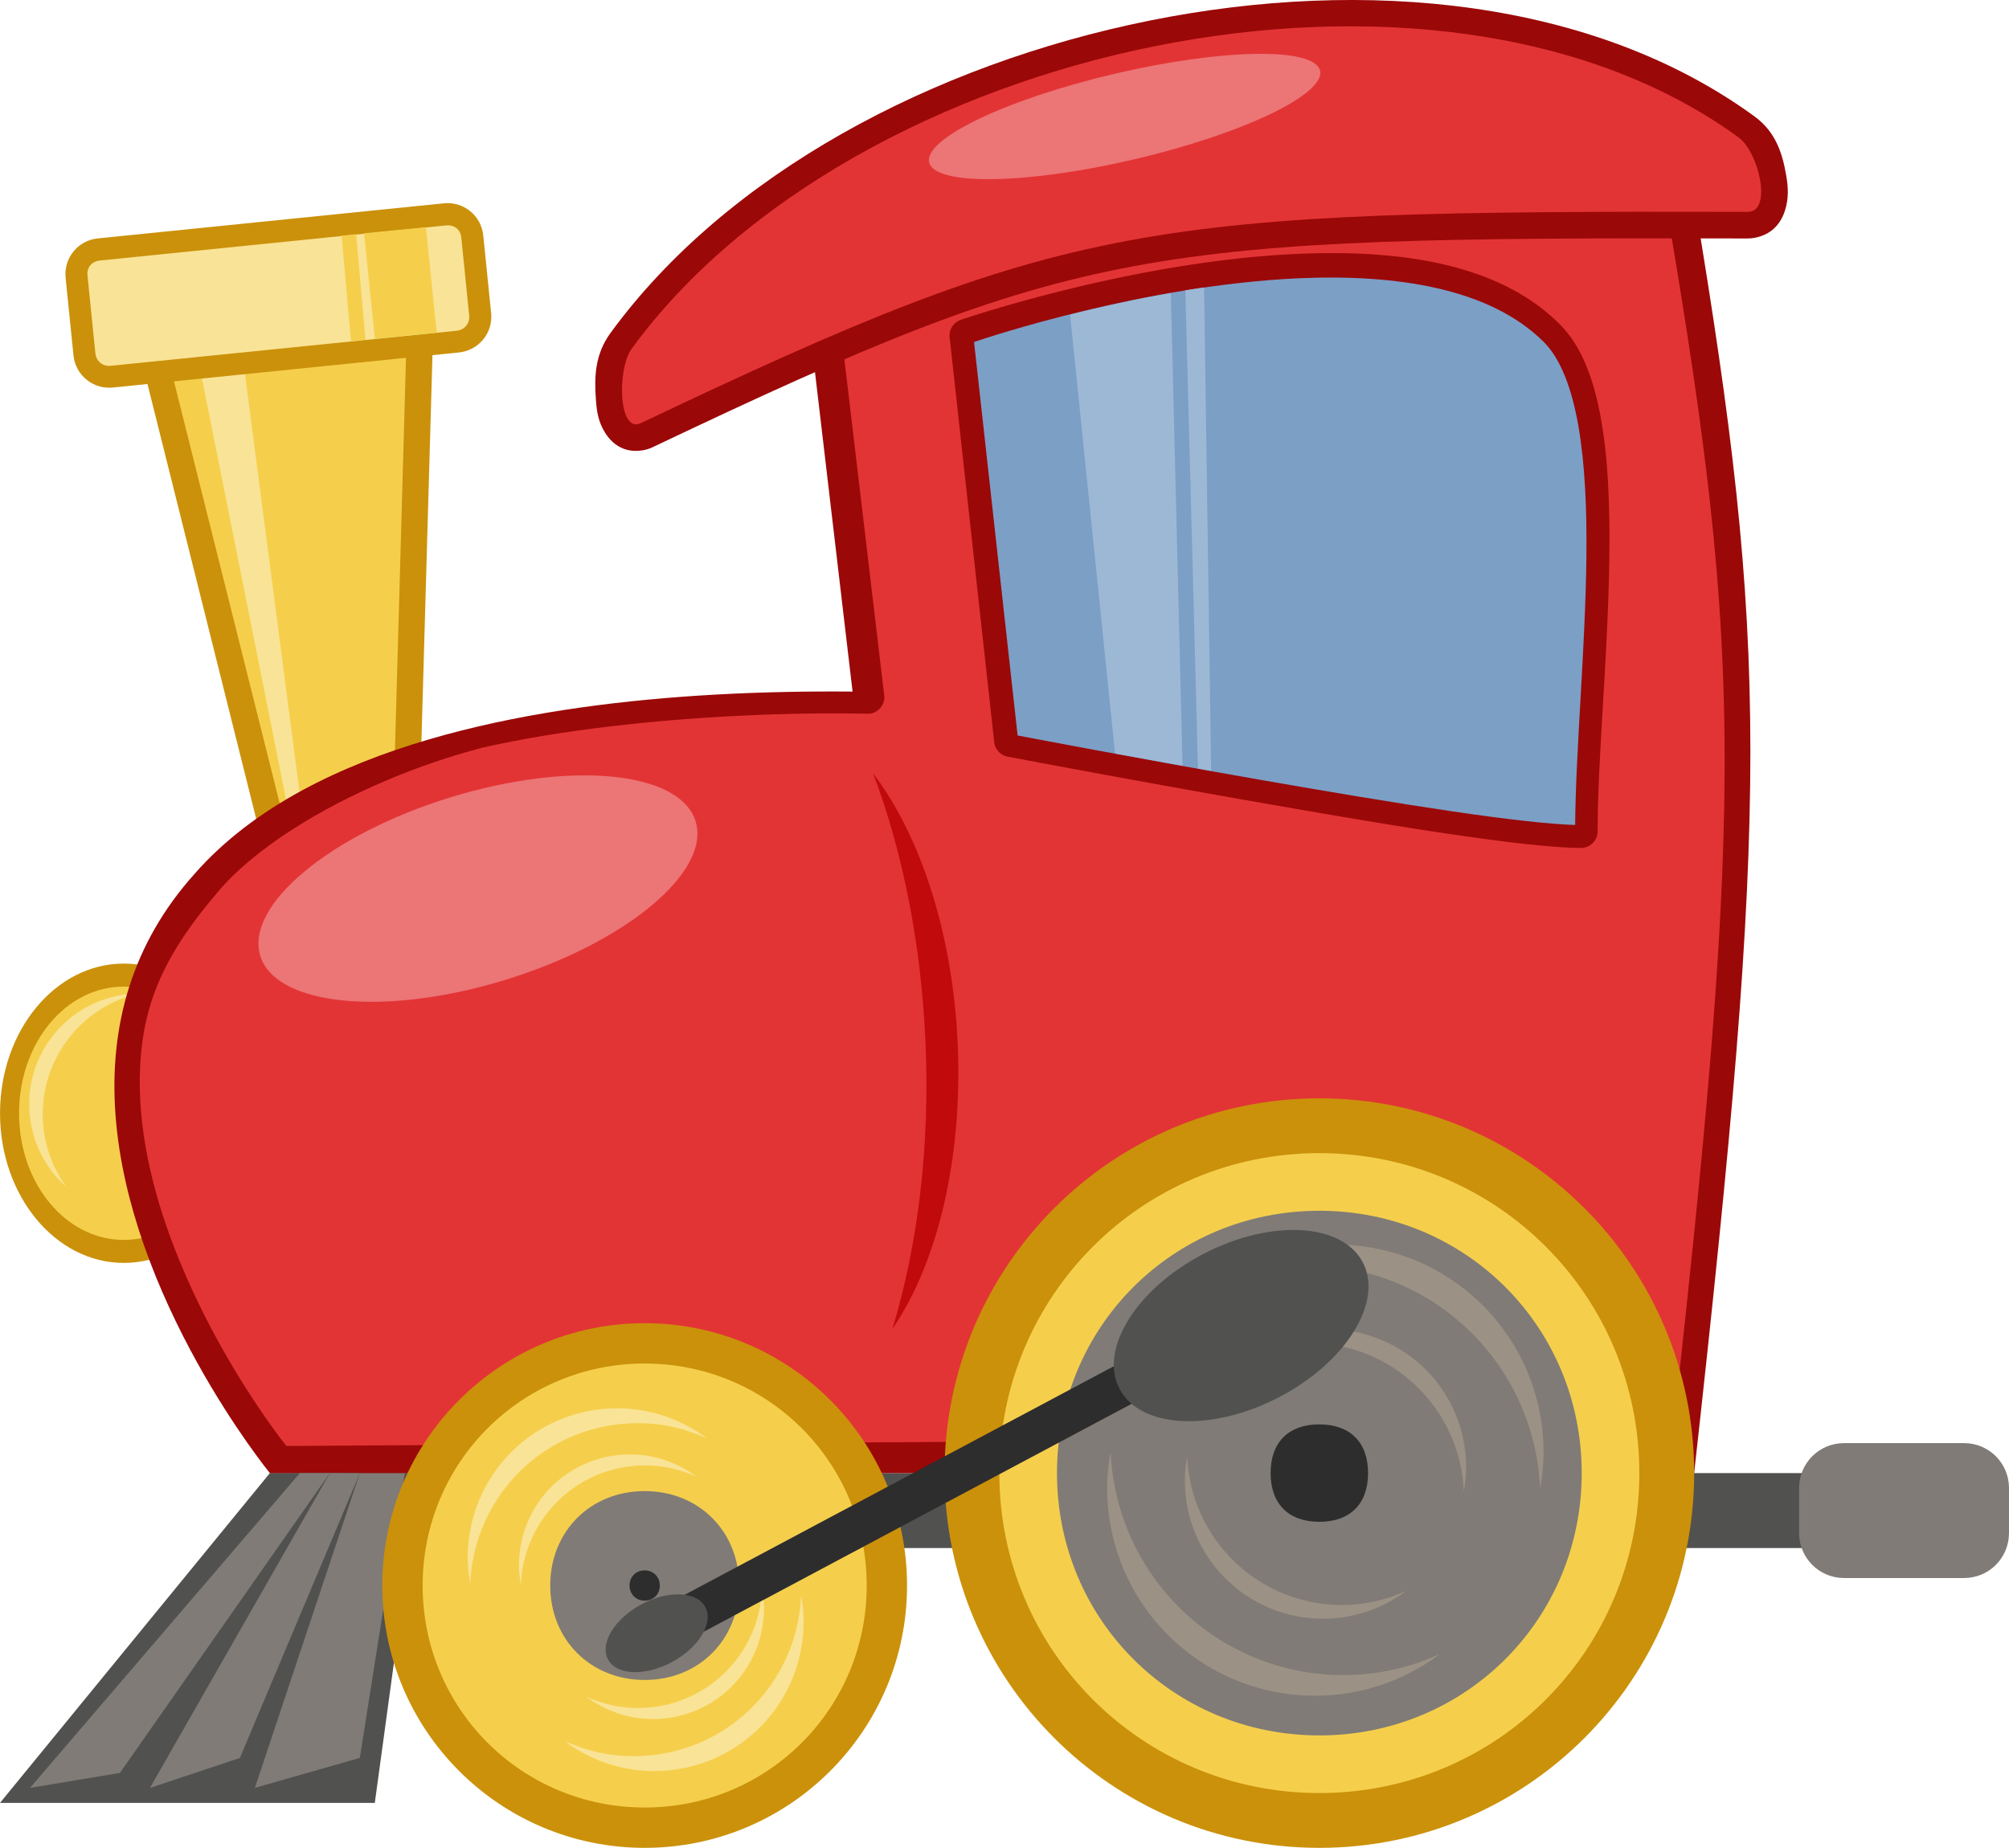 <?xml version="1.0" encoding="UTF-8" standalone="no"?>
<!-- Created with Inkscape (http://www.inkscape.org/) -->

<svg
   xmlns:dc="http://purl.org/dc/elements/1.1/"
   xmlns:cc="http://creativecommons.org/ns#"
   xmlns:rdf="http://www.w3.org/1999/02/22-rdf-syntax-ns#"
   xmlns:svg="http://www.w3.org/2000/svg"
   xmlns="http://www.w3.org/2000/svg"
   xmlns:sodipodi="http://sodipodi.sourceforge.net/DTD/sodipodi-0.dtd"
   xmlns:inkscape="http://www.inkscape.org/namespaces/inkscape"
   sodipodi:docname="engine.svg"
   inkscape:version="0.91 r13725"
   version="1.1"
   id="svg3754"
   height="123.27"
   width="134">
  <sodipodi:namedview
     inkscape:window-maximized="1"
     inkscape:window-y="-3"
     inkscape:window-x="-3"
     inkscape:window-height="1060"
     inkscape:window-width="1880"
     fit-margin-bottom="0"
     fit-margin-right="0"
     fit-margin-left="0"
     fit-margin-top="0"
     showgrid="false"
     inkscape:current-layer="g2980"
     inkscape:document-units="px"
     inkscape:cy="83.777985"
     inkscape:cx="102.71429"
     inkscape:zoom="2.8"
     inkscape:pageshadow="2"
     inkscape:pageopacity="0.0"
     borderopacity="1.0"
     bordercolor="#666666"
     pagecolor="#ffffff"
     id="base" />
  <defs
     id="defs3756" />
  <g
     transform="translate(-113,-170.727)"
     id="layer1"
     inkscape:groupmode="layer"
     inkscape:label="Layer 1">
    <g
       inkscape:label="Calque 1"
       id="layer1-3"
       transform="translate(112.95,-757.938)">
      <g
         id="g2980">
        <path
           inkscape:connector-curvature="0"
           sodipodi:nodetypes="ccccc"
           id="rect4566"
           d="m 8.05,946.935 21,0 -1,35 -10,5 -10,-40 z"
           style="fill:#cb910a;fill-opacity:1;fill-rule:nonzero;stroke:none" />
        <path
           inkscape:connector-curvature="0"
           id="path4619"
           d="m 10.3,948.698 8.938,35.688 7.094,-3.531 0.906,-32.156 -16.938,0 z"
           style="fill:#f5cf4c;fill-opacity:1;fill-rule:nonzero;stroke:none" />
        <path
           inkscape:connector-curvature="0"
           id="rect3649"
           d="m 18.05,1026.935 105,0 0,5 -105,0 0,-5 z"
           style="fill:#515150;fill-opacity:1;fill-rule:nonzero;stroke:none" />
        <path
           inkscape:connector-curvature="0"
           sodipodi:nodetypes="ccccc"
           id="rect3536"
           d="m 18.05,1026.935 10,0 -3,22 -25,0 18,-22 z"
           style="fill:#515150;fill-opacity:1;fill-rule:nonzero;stroke:none" />
        <path
           inkscape:connector-curvature="0"
           sodipodi:nodetypes="ccccc"
           id="rect3536-2-2-1-6-8"
           d="m 27.05,1026.935 -3,19 -7,2 7,-21 3,0 z"
           style="fill:#807b76;fill-opacity:1;fill-rule:nonzero;stroke:none" />
        <g
           transform="matrix(0.869,0,0,1.671,16.542,-449.689)"
           id="g3532">
          <path
             inkscape:connector-curvature="0"
             id="path3167-4-2"
             d="m 80,131 c 0,13.807 -11.193,25 -25,25 -13.807,0 -25,-11.193 -25,-25 0,-13.807 11.193,-25 25,-25 13.807,0 25,11.193 25,25 z"
             style="fill:#cb910a;fill-opacity:1;fill-rule:nonzero;stroke:none"
             transform="matrix(0.38,0,0,0.239,-30.376,838.002)" />
          <path
             inkscape:connector-curvature="0"
             id="path3260-7"
             d="m 55,109.844 c -11.73,0 -21.156,9.427 -21.156,21.156 0,11.73 9.427,21.156 21.156,21.156 11.73,0 21.156,-9.427 21.156,-21.156 0,-11.73 -9.427,-21.156 -21.156,-21.156 z"
             style="fill:#f5cf4c;fill-opacity:1;fill-rule:nonzero;stroke:none"
             transform="matrix(0.38,0,0,0.239,-30.376,838.002)" />
        </g>
        <path
           inkscape:connector-curvature="0"
           id="path3260-1-4-6"
           d="m 2.144,1003.793 c -0.807,-4.022 1.777,-7.904 5.798,-8.712 0.428,-0.086 0.858,-0.118 1.28,-0.13 -4.308,1.059 -7.041,5.298 -6.159,9.691 0.241,1.201 0.74,2.273 1.408,3.204 -1.148,-1.028 -1.998,-2.42 -2.327,-4.055 z"
           style="fill:#f9e396;fill-opacity:1;fill-rule:nonzero;stroke:none" />
        <path
           inkscape:connector-curvature="0"
           sodipodi:nodetypes="ccccc"
           id="rect3112"
           d="m 53.05,941.935 c 0,0 46.279,-14.551 60,0 5,30 5,40 0,85 -10,0 -50,0 -50,0 l -10,-85 z"
           style="fill:#9b0808;fill-opacity:1;fill-rule:nonzero;stroke:none" />
        <path
           inkscape:connector-curvature="0"
           sodipodi:nodetypes="ccccc"
           id="rect4811"
           d="m 13.408,953.342 2.91,-0.277 3.741,28.68 -0.831,0.762 -5.819,-29.165 z"
           style="fill:#f9e396;fill-opacity:1;fill-rule:nonzero;stroke:none" />
        <path
           inkscape:connector-curvature="0"
           sodipodi:nodetypes="ccccc"
           id="rect3118"
           d="m 13.05,986.935 c 1.945,-2.213 4.385,-4.046 7.177,-5.558 2.558,-1.386 5.412,-2.502 8.454,-3.393 2.836,-0.831 5.836,-1.467 8.91,-1.944 2.98,-0.462 6.03,-0.775 9.071,-0.972 3.078,-0.199 6.145,-0.279 9.12,-0.274 3.18,0.005 6.254,0.107 9.12,0.264 3.376,0.185 6.463,0.446 9.097,0.715 5.523,0.564 9.05,1.162 9.05,1.162 0,0 0,4.122 0,10 0,2.984 0,6.421 0,10.001 0,3.293 0,6.707 0,10 0,3.579 0,7.015 0,9.999 0,5.878 0,10 0,10 0,0 -3.678,0 -9.285,0 -2.711,0 -5.872,0 -9.286,0 -2.949,0 -6.086,0 -9.285,0 -3.077,0 -6.21,0 -9.286,0 -3.199,0 -6.337,0 -9.286,0 -3.414,0 -6.575,0 -9.285,0 -5.607,0 -9.286,0 -9.286,0 0,0 -2.351,-2.878 -4.814,-7.311 -1.278,-2.3 -2.587,-5.02 -3.613,-7.972 -0.937,-2.698 -1.638,-5.591 -1.864,-8.538 -0.221,-2.88 0.013,-5.81 0.923,-8.66 0.833,-2.607 2.232,-5.147 4.369,-7.519 0,0 0,0 0,0"
           style="fill:#9b0808;fill-opacity:1;fill-rule:nonzero;stroke:none" />
        <path
           inkscape:connector-curvature="0"
           sodipodi:nodetypes="ccccccssccccccc"
           id="path3382"
           d="m 90.7,938.643 c -2.97,0.033 -5.991,0.241 -8.952,0.56 -3.064,0.331 -6.064,0.782 -8.879,1.283 -3.233,0.576 -6.222,1.219 -8.782,1.824 -4.825,1.14 -8.126,2.144 -8.666,2.309 0,0 0.385,3.247 0.903,7.621 0.276,2.327 0.589,4.974 0.903,7.62 0.314,2.647 0.627,5.294 0.903,7.621 0.518,4.375 0.903,7.622 0.903,7.622 0.063,0.601 -0.486,1.191 -1.093,1.177 -2.669,-0.056 -5.612,-0.013 -8.63,0.136 -2.856,0.141 -5.779,0.376 -8.601,0.711 -3.019,0.358 -5.924,0.83 -8.507,1.422 -2.165,0.563 -4.364,1.319 -6.467,2.215 -2.169,0.923 -4.235,1.995 -6.059,3.155 -2.152,1.369 -3.965,2.862 -5.205,4.38 -1.616,1.893 -2.771,3.596 -3.568,5.28 -0.941,1.987 -1.385,3.946 -1.502,6.16 -0.109,2.05 0.092,4.139 0.505,6.195 0.411,2.045 1.033,4.058 1.772,5.969 0.993,2.567 2.16,4.899 3.275,6.867 2.046,3.612 3.912,5.996 4.194,6.354 0,0 3.694,-0.023 8.961,-0.055 2.674,-0.016 5.754,-0.036 8.962,-0.055 2.951,-0.018 6.01,-0.037 8.961,-0.055 3.207,-0.02 6.286,-0.039 8.96,-0.055 5.267,-0.033 8.961,-0.055 8.961,-0.055 0,0 4.858,0 9.715,0 4.858,0 9.715,0 9.715,0 0,0 4.219,0 9.392,0 3.022,0 6.37,0 9.391,0 5.173,0 9.392,0 9.392,0 0.351,-3.15 0.675,-6.12 0.974,-8.931 0.337,-3.172 0.64,-6.141 0.91,-8.938 0.308,-3.192 0.573,-6.159 0.794,-8.947 0.254,-3.201 0.451,-6.167 0.591,-8.964 0.159,-3.176 0.244,-6.136 0.255,-8.979 0.012,-3.089 -0.063,-6.039 -0.225,-8.979 -0.163,-2.951 -0.414,-5.891 -0.752,-8.95 -0.314,-2.833 -0.703,-5.768 -1.167,-8.907 -0.411,-2.774 -0.88,-5.708 -1.409,-8.872 -1.618,-1.635 -3.758,-2.87 -6.266,-3.767 -2.156,-0.771 -4.585,-1.292 -7.19,-1.605 -2.339,-0.28 -4.819,-0.392 -7.371,-0.364 0,0 -4.8e-5,0 -4.8e-5,0 0,0 0,0 0,0"
           style="fill:#e33435;fill-opacity:1;fill-rule:nonzero;stroke:none" />
        <path
           inkscape:connector-curvature="0"
           style="fill:#9b0808;fill-opacity:1;fill-rule:nonzero;stroke:none"
           d="m 86.55,945.604 c -11.115,0.499 -22.438,4.406 -22.438,4.406 a 1.109,1.109 0 0 0 -0.719,1.188 l 2.969,26.969 a 1.109,1.109 0 0 0 0.875,0.969 c 0,0 7.907,1.506 16.625,3.031 4.359,0.763 8.924,1.551 12.812,2.125 3.888,0.574 7.052,0.938 8.844,0.938 a 1.109,1.109 0 0 0 1.094,-1.094 c 0,-4.897 0.71,-11.944 0.781,-18.406 0.036,-3.231 -0.069,-6.304 -0.531,-8.969 -0.462,-2.665 -1.259,-4.946 -2.781,-6.469 -4.133,-4.133 -10.864,-4.987 -17.531,-4.688 z"
           id="path3419" />
        <path
           inkscape:connector-curvature="0"
           style="fill:#9b0808;fill-opacity:1;fill-rule:nonzero;stroke:none"
           d="m 76.712,930.043 c -14.437,2.91 -28.203,10.223 -35.948,20.844 -1.036,1.42 -1.079,2.939 -0.968,4.432 0.056,0.747 0.137,1.453 0.619,2.222 0.241,0.385 0.641,0.846 1.265,1.073 0.624,0.227 1.374,0.135 1.876,-0.104 28.506,-13.553 32.772,-14.03 73.065,-13.937 0.559,10e-4 1.211,-0.204 1.66,-0.581 0.449,-0.377 0.684,-0.845 0.821,-1.266 0.273,-0.841 0.217,-1.603 0.091,-2.341 -0.254,-1.476 -0.688,-2.912 -2.123,-3.958 -10.688,-7.793 -25.921,-9.294 -40.359,-6.384 z"
           id="path3165" />
        <path
           inkscape:connector-curvature="0"
           id="path3167"
           d="m 113.05,1026.935 c 0,13.807 -11.193,25 -25,25 -13.807,0 -25,-11.193 -25,-25 0,-13.807 11.193,-25 25,-25 13.807,0 25,11.193 25,25 z"
           style="fill:#cb910a;fill-opacity:1;fill-rule:nonzero;stroke:none" />
        <path
           inkscape:connector-curvature="0"
           id="path3167-4"
           d="m 60.55,1034.435 c 0,9.665 -7.835,17.5 -17.5,17.5 -9.665,0 -17.5,-7.835 -17.5,-17.5 0,-9.665 7.835,-17.5 17.5,-17.5 9.665,0 17.5,7.835 17.5,17.5 z"
           style="fill:#cb910a;fill-opacity:1;fill-rule:nonzero;stroke:none" />
        <path
           inkscape:connector-curvature="0"
           id="path3236"
           d="m 88.05,1005.591 c -11.826,0 -21.344,9.518 -21.344,21.344 0,11.826 9.518,21.344 21.344,21.344 11.826,0 21.344,-9.518 21.344,-21.344 0,-11.826 -9.518,-21.344 -21.344,-21.344 z"
           style="fill:#f5cf4c;fill-opacity:1;fill-rule:nonzero;stroke:none" />
        <path
           inkscape:connector-curvature="0"
           id="path3260"
           d="m 43.05,1019.626 c -8.211,0 -14.809,6.599 -14.809,14.809 0,8.211 6.599,14.809 14.809,14.809 8.211,0 14.809,-6.599 14.809,-14.809 0,-8.211 -6.599,-14.809 -14.809,-14.809 z"
           style="fill:#f5cf4c;fill-opacity:1;fill-rule:nonzero;stroke:none" />
        <path
           inkscape:connector-curvature="0"
           style="fill:#7c9fc6;fill-opacity:1;fill-rule:nonzero;stroke:none"
           d="m 86.675,947.229 c -10.299,0.462 -20.705,3.926 -21.656,4.25 l 2.906,26.25 c 0.317,0.061 7.728,1.478 16.25,2.969 4.351,0.761 8.885,1.523 12.75,2.094 3.619,0.534 6.547,0.862 8.188,0.906 0.038,-5.005 0.682,-11.735 0.75,-17.906 0.035,-3.177 -0.097,-6.184 -0.531,-8.688 -0.434,-2.503 -1.175,-4.487 -2.312,-5.625 -3.593,-3.593 -9.87,-4.54 -16.344,-4.25 z"
           id="path3423" />
        <path
           inkscape:connector-curvature="0"
           id="path3236-8"
           d="m 88.05,1009.435 c -9.755,0 -17.5,7.745 -17.5,17.5 0,9.755 7.745,17.5 17.5,17.5 9.755,0 17.5,-7.745 17.5,-17.5 0,-9.755 -7.745,-17.5 -17.5,-17.5 z"
           style="fill:#807b76;fill-opacity:1;fill-rule:nonzero;stroke:none" />
        <path
           inkscape:connector-curvature="0"
           id="path3260-1-3-8-1"
           d="m 89.124,1011.691 c 7.696,0 13.883,6.188 13.883,13.883 0,0.819 -0.1,1.623 -0.234,2.402 -0.356,-8.316 -7.145,-14.909 -15.553,-14.909 -2.299,0 -4.455,0.521 -6.414,1.406 2.316,-1.731 5.189,-2.783 8.318,-2.783 z"
           style="fill:#9c9185;fill-opacity:1;fill-rule:nonzero;stroke:none" />
        <path
           inkscape:connector-curvature="0"
           id="path3260-2"
           d="m 43.05,1028.135 c -3.613,0 -6.3,2.687 -6.3,6.3 0,3.613 2.687,6.3 6.3,6.3 3.613,0 6.3,-2.687 6.3,-6.3 0,-3.613 -2.687,-6.3 -6.3,-6.3 z"
           style="fill:#807b76;fill-opacity:1;fill-rule:nonzero;stroke:none" />
        <path
           inkscape:connector-curvature="0"
           id="path3260-1-4-2"
           d="m 43.606,1043.342 c 4.102,0 7.4,-3.298 7.4,-7.4 0,-0.436 -0.053,-0.865 -0.125,-1.28 -0.19,4.432 -3.808,7.946 -8.29,7.946 -1.225,0 -2.374,-0.278 -3.419,-0.749 1.234,0.923 2.766,1.483 4.434,1.483 z"
           style="fill:#f9e396;fill-opacity:1;fill-rule:nonzero;stroke:none" />
        <path
           inkscape:connector-curvature="0"
           id="rect3354"
           d="m 45.133,1035.366 38.278,-20.392 1.493,2.345 -38.278,20.392 -1.493,-2.345 z"
           style="fill:#2d2d2d;fill-opacity:1;fill-rule:nonzero;stroke:none" />
        <path
           inkscape:connector-curvature="0"
           id="path3260-1-3-8-3-9"
           d="m 88.616,1017.337 c 5.115,0 9.227,4.113 9.227,9.227 0,0.544 -0.066,1.079 -0.156,1.596 -0.237,-5.527 -4.749,-9.909 -10.337,-9.909 -1.528,0 -2.961,0.346 -4.263,0.934 1.539,-1.151 3.449,-1.849 5.529,-1.849 z"
           style="fill:#9c9185;fill-opacity:1;fill-rule:nonzero;stroke:none" />
        <path
           inkscape:connector-curvature="0"
           id="path3330"
           d="m 90.956,1012.89 c 1.372,2.65 -1.151,6.681 -5.636,9.003 -4.485,2.322 -9.233,2.056 -10.605,-0.594 -1.372,-2.65 1.151,-6.681 5.636,-9.003 4.485,-2.322 9.233,-2.056 10.605,0.594 z"
           style="fill:#515150;fill-opacity:1;fill-rule:nonzero;stroke:none" />
        <path
           inkscape:connector-curvature="0"
           id="path3330-4"
           d="m 47.089,1035.864 c 0.572,1.058 -0.415,2.7 -2.204,3.669 -1.79,0.969 -3.705,0.897 -4.277,-0.161 -0.572,-1.058 0.415,-2.7 2.204,-3.669 1.79,-0.969 3.705,-0.896 4.277,0.161 z"
           style="fill:#515150;fill-opacity:1;fill-rule:nonzero;stroke:none" />
        <path
           inkscape:connector-curvature="0"
           sodipodi:nodetypes="cssss"
           id="rect3115"
           d="m 42.183,951.929 c 14.763,-20.245 53.589,-28.857 73.833,-14.094 1.347,0.982 2.275,4.967 0.609,4.963 -40.311,-0.093 -45.274,0.516 -73.833,14.094 -1.505,0.716 -1.591,-3.616 -0.609,-4.963 z"
           style="fill:#e33435;fill-opacity:1;fill-rule:nonzero;stroke:none" />
        <path
           inkscape:connector-curvature="0"
           sodipodi:nodetypes="ccccc"
           id="rect3536-2"
           d="m 20.05,1026.935 2,0 -14,20 -6,1 18,-21 z"
           style="fill:#807b76;fill-opacity:1;fill-rule:nonzero;stroke:none" />
        <path
           inkscape:connector-curvature="0"
           sodipodi:nodetypes="cccccc"
           id="rect3536-2-2-1-6"
           d="m 22.05,1026.935 2,0.01 -8,18.994 -6,2 12,-21 0,-5e-4 z"
           style="fill:#807b76;fill-opacity:1;fill-rule:nonzero;stroke:none" />
        <path
           inkscape:connector-curvature="0"
           id="rect3651"
           d="m 123.05,1024.935 8,0 c 1.662,0 3,1.338 3,3 l 0,3 c 0,1.662 -1.338,3 -3,3 l -8,0 c -1.662,0 -3,-1.338 -3,-3 l 0,-3 c 0,-1.662 1.338,-3 3,-3 z"
           style="fill:#807b76;fill-opacity:1;fill-rule:nonzero;stroke:none" />
        <path
           inkscape:connector-curvature="0"
           id="rect3699"
           d="m 78.144,948.216 c -2.475,0.431 -4.754,0.944 -6.719,1.438 l 3,29.281 c 1.291,0.238 2.957,0.534 4.5,0.812 l -0.781,-31.531 z"
           style="fill:#9db8d5;fill-opacity:1;fill-rule:nonzero;stroke:none" />
        <path
           inkscape:connector-curvature="0"
           id="rect3699-1"
           d="m 80.362,947.841 c -0.422,0.061 -0.836,0.121 -1.25,0.188 l 0.844,31.906 c 0.309,0.055 0.56,0.1 0.875,0.156 l -0.469,-32.25 z"
           style="fill:#9db8d5;fill-opacity:1;fill-rule:nonzero;stroke:none" />
        <path
           inkscape:connector-curvature="0"
           id="rect4571"
           d="m 6.571,944.569 23.084,-2.341 c 1.322,-0.134 2.495,0.823 2.629,2.145 l 0.525,5.175 c 0.134,1.322 -0.823,2.495 -2.145,2.629 l -23.084,2.341 c -1.322,0.134 -2.495,-0.823 -2.629,-2.145 l -0.525,-5.175 c -0.134,-1.322 0.823,-2.495 2.145,-2.629 z"
           style="fill:#cb910a;fill-opacity:1;fill-rule:nonzero;stroke:none" />
        <path
           inkscape:connector-curvature="0"
           id="path4595"
           d="m 6.726,946.042 c -0.558,0.057 -0.896,0.461 -0.841,0.996 l 0.526,5.192 c 0.054,0.536 0.492,0.892 1.027,0.838 l 23.069,-2.339 c 0.536,-0.054 0.892,-0.492 0.838,-1.027 l -0.526,-5.192 c -0.054,-0.536 -0.466,-0.864 -1.024,-0.807 l -23.069,2.339 z"
           style="fill:#f9e396;fill-opacity:1;fill-rule:nonzero;stroke:none" />
        <path
           inkscape:connector-curvature="0"
           id="path4621"
           d="m 46.445,983.454 c 1.037,3.354 -4.621,8.083 -12.639,10.562 -8.018,2.479 -15.358,1.77 -16.395,-1.584 -1.037,-3.354 4.621,-8.083 12.639,-10.562 8.018,-2.479 15.358,-1.77 16.395,1.584 z"
           style="fill:#ec7576;fill-opacity:1;fill-rule:nonzero;stroke:none" />
        <path
           inkscape:connector-curvature="0"
           style="fill:#ec7576;fill-opacity:1;fill-rule:nonzero;stroke:none"
           d="m 62.16,939.768 c -1.093,-1.396 3.796,-4.019 10.921,-5.858 7.125,-1.839 13.787,-2.199 14.881,-0.803 1.093,1.396 -3.796,4.019 -10.921,5.858 -7.125,1.839 -13.787,2.199 -14.881,0.803 z"
           id="path4621-9" />
        <path
           inkscape:connector-curvature="0"
           id="path3236-8-4"
           d="m 88.05,1023.685 c -2.053,0 -3.25,1.197 -3.25,3.25 0,2.053 1.197,3.25 3.25,3.25 2.053,0 3.25,-1.197 3.25,-3.25 0,-2.053 -1.197,-3.25 -3.25,-3.25 z"
           style="fill:#2d2d2d;fill-opacity:1;fill-rule:nonzero;stroke:none" />
        <path
           inkscape:connector-curvature="0"
           id="path3260-2-1"
           d="m 43.05,1033.425 c -0.579,0 -1.01,0.431 -1.01,1.01 0,0.579 0.431,1.01 1.01,1.01 0.579,0 1.01,-0.431 1.01,-1.01 0,-0.579 -0.431,-1.01 -1.01,-1.01 z"
           style="fill:#2d2d2d;fill-opacity:1;fill-rule:nonzero;stroke:none" />
        <path
           inkscape:connector-curvature="0"
           id="rect4735"
           d="m 25.053,951.26 4.125,-0.406 -0.719,-7.031 -4.125,0.406 0.719,7.031 z"
           style="fill:#f5cf4c;fill-opacity:1;fill-rule:nonzero;stroke:none" />
        <path
           inkscape:connector-curvature="0"
           id="rect4735-2"
           d="m 23.459,951.417 0.969,-0.094 -0.625,-7.031 -0.969,0.094 0.625,7.031 z"
           style="fill:#f5cf4c;fill-opacity:1;fill-rule:nonzero;stroke:none" />
        <path
           inkscape:connector-curvature="0"
           id="path3260-1"
           d="m 41.219,1022.614 c -5.528,0 -9.973,4.445 -9.973,9.973 0,0.588 0.072,1.166 0.168,1.725 0.256,-5.974 5.133,-10.709 11.172,-10.709 1.651,0 3.2,0.374 4.608,1.01 -1.663,-1.244 -3.727,-1.999 -5.975,-1.999 z"
           style="fill:#f9e396;fill-opacity:1;fill-rule:nonzero;stroke:none" />
        <path
           inkscape:connector-curvature="0"
           id="path3260-1-3"
           d="m 43.678,1046.811 c 5.528,0 9.973,-4.445 9.973,-9.973 0,-0.588 -0.072,-1.166 -0.168,-1.725 -0.256,5.973 -5.133,10.709 -11.172,10.709 -1.651,0 -3.2,-0.374 -4.608,-1.01 1.663,1.244 3.727,1.999 5.975,1.999 z"
           style="fill:#f9e396;fill-opacity:1;fill-rule:nonzero;stroke:none" />
        <path
           inkscape:connector-curvature="0"
           id="path3260-1-3-8"
           d="m 87.778,1041.787 c -7.696,0 -13.883,-6.188 -13.883,-13.883 0,-0.819 0.1,-1.623 0.234,-2.402 0.356,8.316 7.145,14.909 15.553,14.909 2.299,0 4.455,-0.521 6.414,-1.406 -2.316,1.731 -5.189,2.783 -8.318,2.783 z"
           style="fill:#9c9185;fill-opacity:1;fill-rule:nonzero;stroke:none" />
        <path
           inkscape:connector-curvature="0"
           id="path3260-1-4"
           d="m 42.066,1025.689 c -4.102,0 -7.4,3.298 -7.4,7.4 0,0.436 0.053,0.865 0.125,1.28 0.19,-4.432 3.808,-7.946 8.29,-7.946 1.225,0 2.374,0.278 3.419,0.749 -1.234,-0.923 -2.766,-1.483 -4.434,-1.483 z"
           style="fill:#f9e396;fill-opacity:1;fill-rule:nonzero;stroke:none" />
        <path
           inkscape:connector-curvature="0"
           id="path3260-1-3-8-3"
           d="m 88.305,1036.649 c -5.115,0 -9.227,-4.113 -9.227,-9.227 0,-0.544 0.066,-1.079 0.156,-1.596 0.237,5.527 4.749,9.909 10.337,9.909 1.528,0 2.961,-0.346 4.263,-0.934 -1.539,1.151 -3.449,1.849 -5.529,1.849 z"
           style="fill:#9c9185;fill-opacity:1;fill-rule:nonzero;stroke:none" />
        <path
           inkscape:connector-curvature="0"
           id="path5092"
           d="m 58.288,980.256 c 1.946,5.161 3.189,11.262 3.487,17.839 0.319,7.053 -0.509,13.664 -2.205,19.225 2.975,-4.33 4.709,-11.282 4.358,-19.06 -0.336,-7.421 -2.527,-13.908 -5.639,-18.003 z"
           style="fill:#c10a0b;fill-opacity:1;fill-rule:nonzero;stroke:none" />
      </g>
    </g>
  </g>
</svg>
